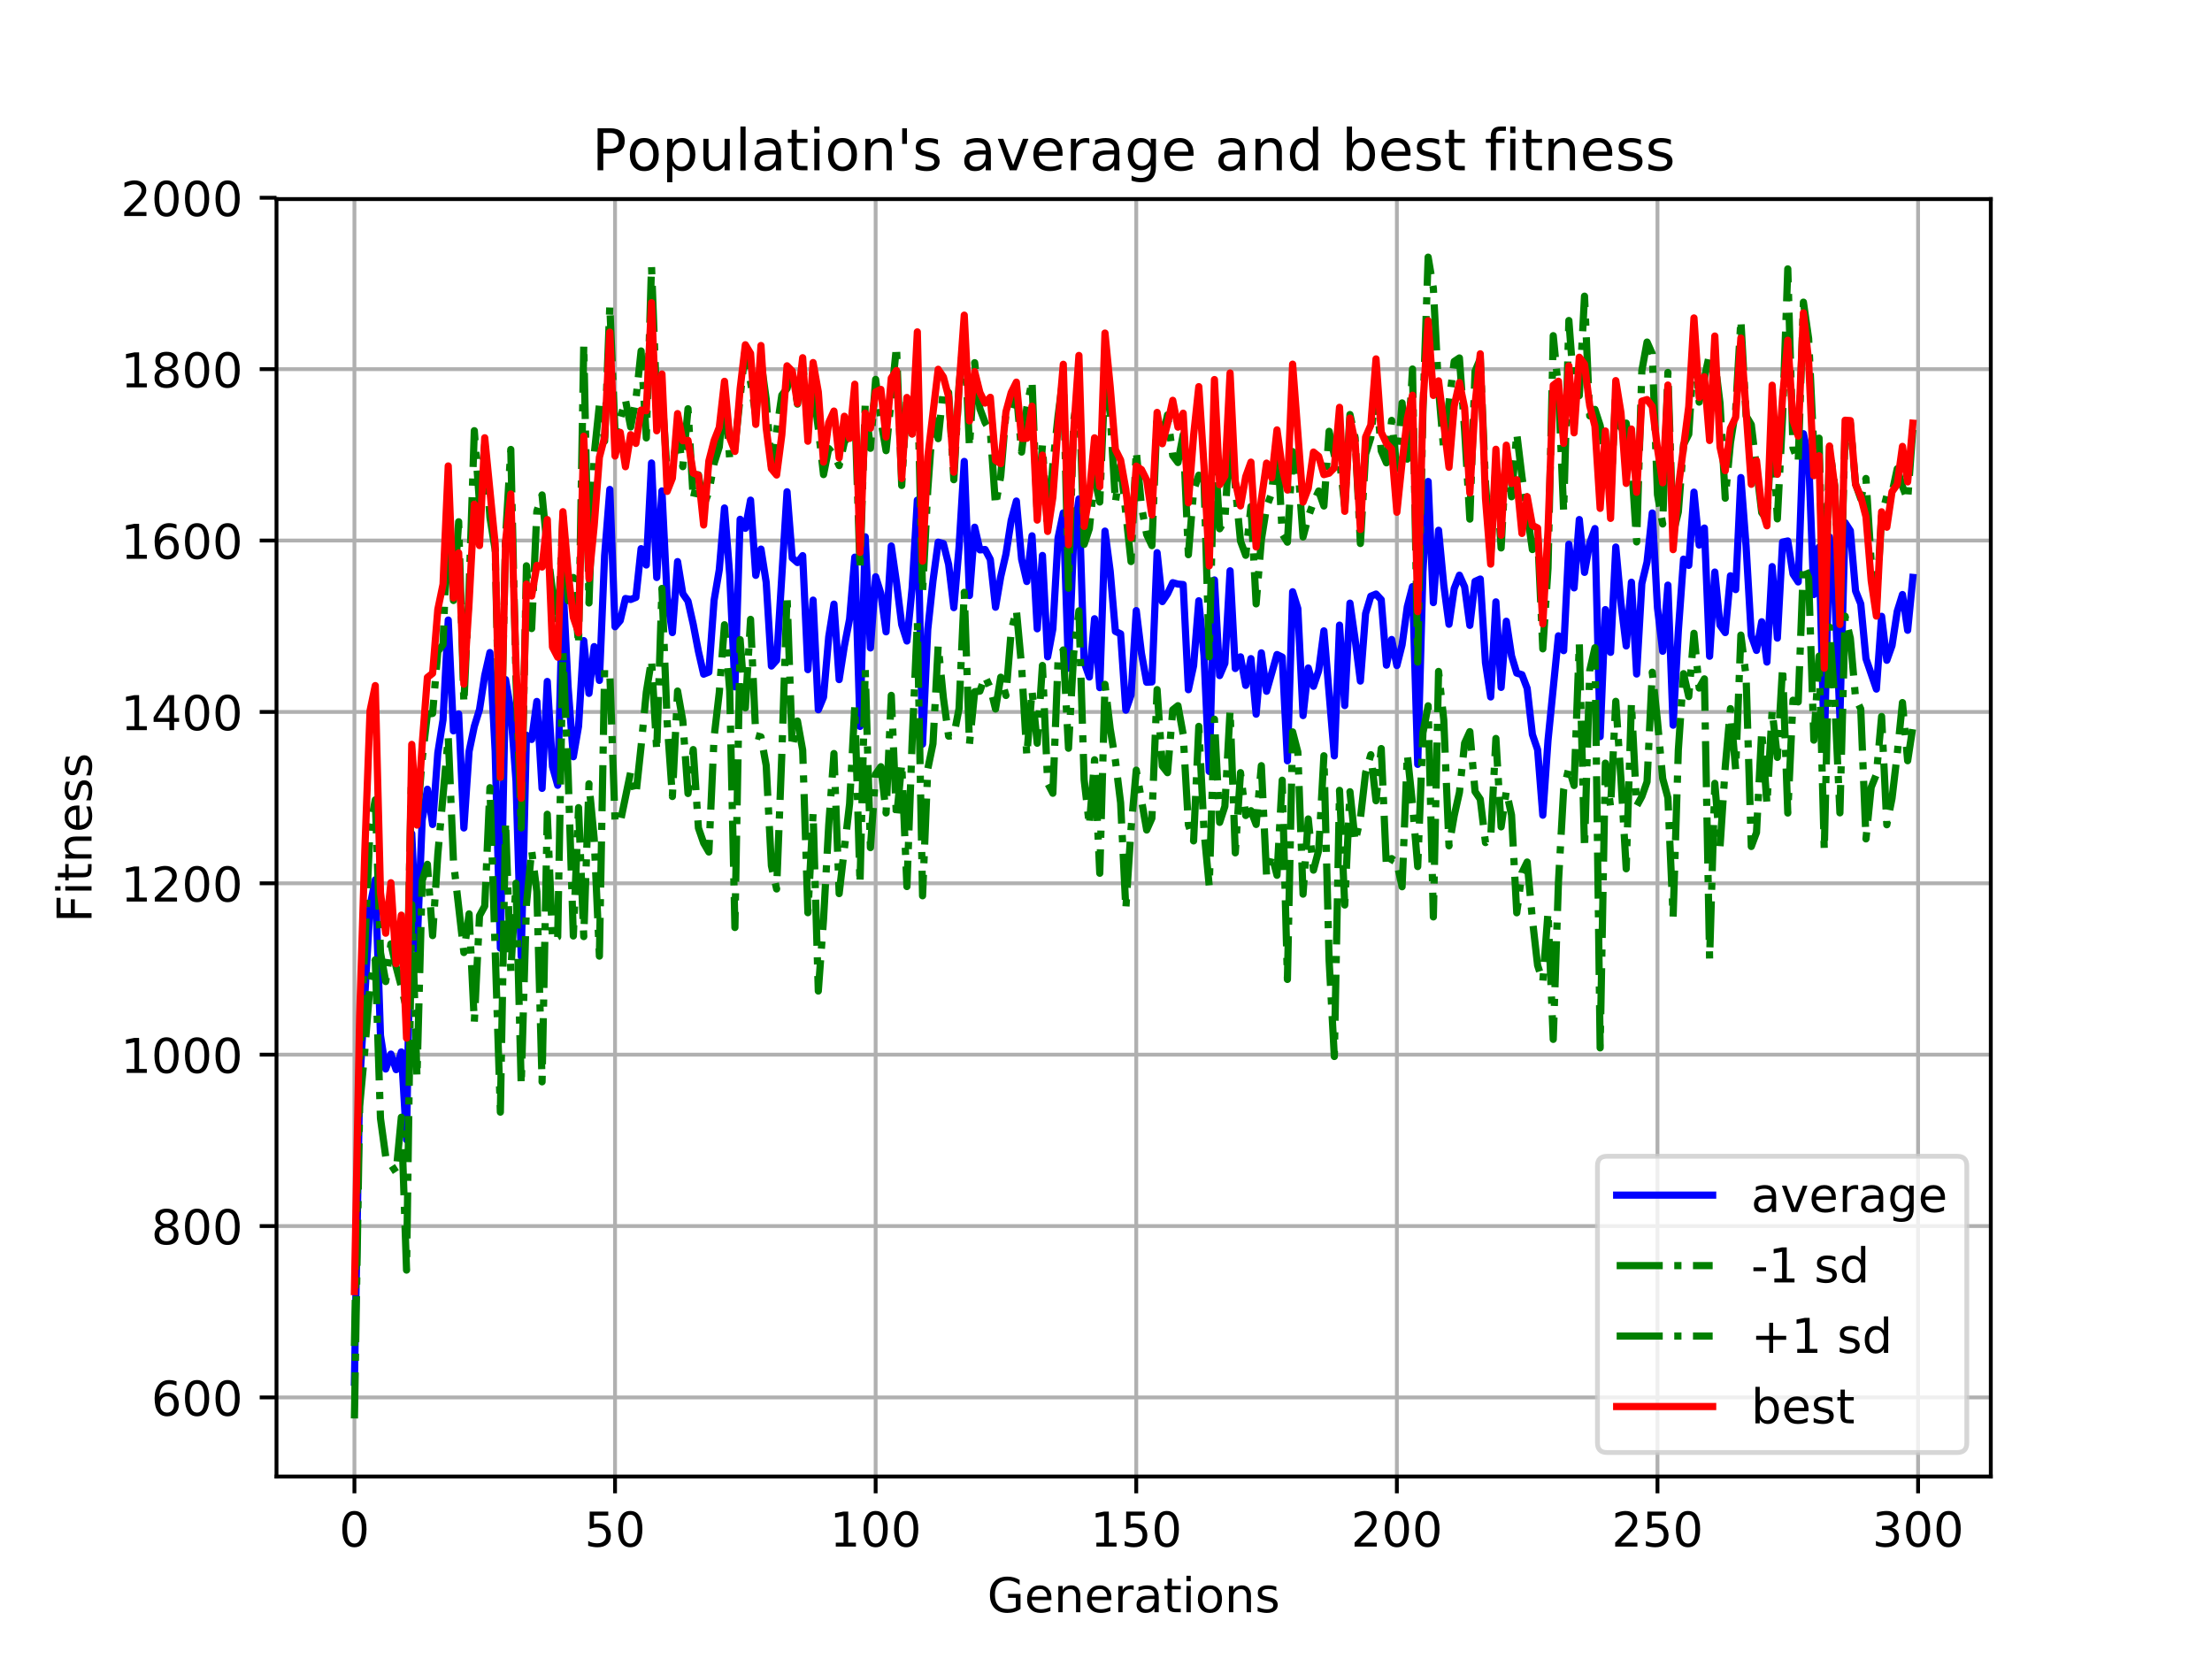 <?xml version="1.0" encoding="utf-8" standalone="no"?>
<!DOCTYPE svg PUBLIC "-//W3C//DTD SVG 1.1//EN"
  "http://www.w3.org/Graphics/SVG/1.1/DTD/svg11.dtd">
<!-- Created with matplotlib (https://matplotlib.org/) -->
<svg height="345.6pt" version="1.1" viewBox="0 0 460.8 345.6" width="460.8pt" xmlns="http://www.w3.org/2000/svg" xmlns:xlink="http://www.w3.org/1999/xlink">
 <defs>
  <style type="text/css">
*{stroke-linecap:butt;stroke-linejoin:round;}
  </style>
 </defs>
 <g id="figure_1">
  <g id="patch_1">
   <path d="M 0 345.6 
L 460.8 345.6 
L 460.8 0 
L 0 0 
z
" style="fill:#ffffff;"/>
  </g>
  <g id="axes_1">
   <g id="patch_2">
    <path d="M 57.6 307.584 
L 414.72 307.584 
L 414.72 41.472 
L 57.6 41.472 
z
" style="fill:#ffffff;"/>
   </g>
   <g id="matplotlib.axis_1">
    <g id="xtick_1">
     <g id="line2d_1">
      <path clip-path="url(#pc155283908)" d="M 73.833 307.584 
L 73.833 41.472 
" style="fill:none;stroke:#b0b0b0;stroke-linecap:square;stroke-width:0.8;"/>
     </g>
     <g id="line2d_2">
      <defs>
       <path d="M 0 0 
L 0 3.5 
" id="m130003d8fe" style="stroke:#000000;stroke-width:0.8;"/>
      </defs>
      <g>
       <use style="stroke:#000000;stroke-width:0.8;" x="73.833" xlink:href="#m130003d8fe" y="307.584"/>
      </g>
     </g>
     <g id="text_1">
      <!-- 0 -->
      <defs>
       <path d="M 31.781 66.406 
Q 24.172 66.406 20.328 58.906 
Q 16.5 51.422 16.5 36.375 
Q 16.5 21.391 20.328 13.891 
Q 24.172 6.391 31.781 6.391 
Q 39.453 6.391 43.281 13.891 
Q 47.125 21.391 47.125 36.375 
Q 47.125 51.422 43.281 58.906 
Q 39.453 66.406 31.781 66.406 
z
M 31.781 74.219 
Q 44.047 74.219 50.516 64.516 
Q 56.984 54.828 56.984 36.375 
Q 56.984 17.969 50.516 8.266 
Q 44.047 -1.422 31.781 -1.422 
Q 19.531 -1.422 13.062 8.266 
Q 6.594 17.969 6.594 36.375 
Q 6.594 54.828 13.062 64.516 
Q 19.531 74.219 31.781 74.219 
z
" id="DejaVuSans-48"/>
      </defs>
      <g transform="translate(70.651 322.182)scale(0.1 -0.1)">
       <use xlink:href="#DejaVuSans-48"/>
      </g>
     </g>
    </g>
    <g id="xtick_2">
     <g id="line2d_3">
      <path clip-path="url(#pc155283908)" d="M 128.123 307.584 
L 128.123 41.472 
" style="fill:none;stroke:#b0b0b0;stroke-linecap:square;stroke-width:0.8;"/>
     </g>
     <g id="line2d_4">
      <g>
       <use style="stroke:#000000;stroke-width:0.8;" x="128.123" xlink:href="#m130003d8fe" y="307.584"/>
      </g>
     </g>
     <g id="text_2">
      <!-- 50 -->
      <defs>
       <path d="M 10.797 72.906 
L 49.516 72.906 
L 49.516 64.594 
L 19.828 64.594 
L 19.828 46.734 
Q 21.969 47.469 24.109 47.828 
Q 26.266 48.188 28.422 48.188 
Q 40.625 48.188 47.75 41.5 
Q 54.891 34.812 54.891 23.391 
Q 54.891 11.625 47.562 5.094 
Q 40.234 -1.422 26.906 -1.422 
Q 22.312 -1.422 17.547 -0.641 
Q 12.797 0.141 7.719 1.703 
L 7.719 11.625 
Q 12.109 9.234 16.797 8.062 
Q 21.484 6.891 26.703 6.891 
Q 35.156 6.891 40.078 11.328 
Q 45.016 15.766 45.016 23.391 
Q 45.016 31 40.078 35.438 
Q 35.156 39.891 26.703 39.891 
Q 22.75 39.891 18.812 39.016 
Q 14.891 38.141 10.797 36.281 
z
" id="DejaVuSans-53"/>
      </defs>
      <g transform="translate(121.76 322.182)scale(0.1 -0.1)">
       <use xlink:href="#DejaVuSans-53"/>
       <use x="63.623" xlink:href="#DejaVuSans-48"/>
      </g>
     </g>
    </g>
    <g id="xtick_3">
     <g id="line2d_5">
      <path clip-path="url(#pc155283908)" d="M 182.413 307.584 
L 182.413 41.472 
" style="fill:none;stroke:#b0b0b0;stroke-linecap:square;stroke-width:0.8;"/>
     </g>
     <g id="line2d_6">
      <g>
       <use style="stroke:#000000;stroke-width:0.8;" x="182.413" xlink:href="#m130003d8fe" y="307.584"/>
      </g>
     </g>
     <g id="text_3">
      <!-- 100 -->
      <defs>
       <path d="M 12.406 8.297 
L 28.516 8.297 
L 28.516 63.922 
L 10.984 60.406 
L 10.984 69.391 
L 28.422 72.906 
L 38.281 72.906 
L 38.281 8.297 
L 54.391 8.297 
L 54.391 0 
L 12.406 0 
z
" id="DejaVuSans-49"/>
      </defs>
      <g transform="translate(172.869 322.182)scale(0.1 -0.1)">
       <use xlink:href="#DejaVuSans-49"/>
       <use x="63.623" xlink:href="#DejaVuSans-48"/>
       <use x="127.246" xlink:href="#DejaVuSans-48"/>
      </g>
     </g>
    </g>
    <g id="xtick_4">
     <g id="line2d_7">
      <path clip-path="url(#pc155283908)" d="M 236.703 307.584 
L 236.703 41.472 
" style="fill:none;stroke:#b0b0b0;stroke-linecap:square;stroke-width:0.8;"/>
     </g>
     <g id="line2d_8">
      <g>
       <use style="stroke:#000000;stroke-width:0.8;" x="236.703" xlink:href="#m130003d8fe" y="307.584"/>
      </g>
     </g>
     <g id="text_4">
      <!-- 150 -->
      <g transform="translate(227.159 322.182)scale(0.1 -0.1)">
       <use xlink:href="#DejaVuSans-49"/>
       <use x="63.623" xlink:href="#DejaVuSans-53"/>
       <use x="127.246" xlink:href="#DejaVuSans-48"/>
      </g>
     </g>
    </g>
    <g id="xtick_5">
     <g id="line2d_9">
      <path clip-path="url(#pc155283908)" d="M 290.993 307.584 
L 290.993 41.472 
" style="fill:none;stroke:#b0b0b0;stroke-linecap:square;stroke-width:0.8;"/>
     </g>
     <g id="line2d_10">
      <g>
       <use style="stroke:#000000;stroke-width:0.8;" x="290.993" xlink:href="#m130003d8fe" y="307.584"/>
      </g>
     </g>
     <g id="text_5">
      <!-- 200 -->
      <defs>
       <path d="M 19.188 8.297 
L 53.609 8.297 
L 53.609 0 
L 7.328 0 
L 7.328 8.297 
Q 12.938 14.109 22.625 23.891 
Q 32.328 33.688 34.812 36.531 
Q 39.547 41.844 41.422 45.531 
Q 43.312 49.219 43.312 52.781 
Q 43.312 58.594 39.234 62.25 
Q 35.156 65.922 28.609 65.922 
Q 23.969 65.922 18.812 64.312 
Q 13.672 62.703 7.812 59.422 
L 7.812 69.391 
Q 13.766 71.781 18.938 73 
Q 24.125 74.219 28.422 74.219 
Q 39.75 74.219 46.484 68.547 
Q 53.219 62.891 53.219 53.422 
Q 53.219 48.922 51.531 44.891 
Q 49.859 40.875 45.406 35.406 
Q 44.188 33.984 37.641 27.219 
Q 31.109 20.453 19.188 8.297 
z
" id="DejaVuSans-50"/>
      </defs>
      <g transform="translate(281.449 322.182)scale(0.1 -0.1)">
       <use xlink:href="#DejaVuSans-50"/>
       <use x="63.623" xlink:href="#DejaVuSans-48"/>
       <use x="127.246" xlink:href="#DejaVuSans-48"/>
      </g>
     </g>
    </g>
    <g id="xtick_6">
     <g id="line2d_11">
      <path clip-path="url(#pc155283908)" d="M 345.283 307.584 
L 345.283 41.472 
" style="fill:none;stroke:#b0b0b0;stroke-linecap:square;stroke-width:0.8;"/>
     </g>
     <g id="line2d_12">
      <g>
       <use style="stroke:#000000;stroke-width:0.8;" x="345.283" xlink:href="#m130003d8fe" y="307.584"/>
      </g>
     </g>
     <g id="text_6">
      <!-- 250 -->
      <g transform="translate(335.739 322.182)scale(0.1 -0.1)">
       <use xlink:href="#DejaVuSans-50"/>
       <use x="63.623" xlink:href="#DejaVuSans-53"/>
       <use x="127.246" xlink:href="#DejaVuSans-48"/>
      </g>
     </g>
    </g>
    <g id="xtick_7">
     <g id="line2d_13">
      <path clip-path="url(#pc155283908)" d="M 399.573 307.584 
L 399.573 41.472 
" style="fill:none;stroke:#b0b0b0;stroke-linecap:square;stroke-width:0.8;"/>
     </g>
     <g id="line2d_14">
      <g>
       <use style="stroke:#000000;stroke-width:0.8;" x="399.573" xlink:href="#m130003d8fe" y="307.584"/>
      </g>
     </g>
     <g id="text_7">
      <!-- 300 -->
      <defs>
       <path d="M 40.578 39.312 
Q 47.656 37.797 51.625 33 
Q 55.609 28.219 55.609 21.188 
Q 55.609 10.406 48.188 4.484 
Q 40.766 -1.422 27.094 -1.422 
Q 22.516 -1.422 17.656 -0.516 
Q 12.797 0.391 7.625 2.203 
L 7.625 11.719 
Q 11.719 9.328 16.594 8.109 
Q 21.484 6.891 26.812 6.891 
Q 36.078 6.891 40.938 10.547 
Q 45.797 14.203 45.797 21.188 
Q 45.797 27.641 41.281 31.266 
Q 36.766 34.906 28.719 34.906 
L 20.219 34.906 
L 20.219 43.016 
L 29.109 43.016 
Q 36.375 43.016 40.234 45.922 
Q 44.094 48.828 44.094 54.297 
Q 44.094 59.906 40.109 62.906 
Q 36.141 65.922 28.719 65.922 
Q 24.656 65.922 20.016 65.031 
Q 15.375 64.156 9.812 62.312 
L 9.812 71.094 
Q 15.438 72.656 20.344 73.438 
Q 25.25 74.219 29.594 74.219 
Q 40.828 74.219 47.359 69.109 
Q 53.906 64.016 53.906 55.328 
Q 53.906 49.266 50.438 45.094 
Q 46.969 40.922 40.578 39.312 
z
" id="DejaVuSans-51"/>
      </defs>
      <g transform="translate(390.029 322.182)scale(0.1 -0.1)">
       <use xlink:href="#DejaVuSans-51"/>
       <use x="63.623" xlink:href="#DejaVuSans-48"/>
       <use x="127.246" xlink:href="#DejaVuSans-48"/>
      </g>
     </g>
    </g>
    <g id="text_8">
     <!-- Generations -->
     <defs>
      <path d="M 59.516 10.406 
L 59.516 29.984 
L 43.406 29.984 
L 43.406 38.094 
L 69.281 38.094 
L 69.281 6.781 
Q 63.578 2.734 56.688 0.656 
Q 49.812 -1.422 42 -1.422 
Q 24.906 -1.422 15.25 8.562 
Q 5.609 18.562 5.609 36.375 
Q 5.609 54.25 15.25 64.234 
Q 24.906 74.219 42 74.219 
Q 49.125 74.219 55.547 72.453 
Q 61.969 70.703 67.391 67.281 
L 67.391 56.781 
Q 61.922 61.422 55.766 63.766 
Q 49.609 66.109 42.828 66.109 
Q 29.438 66.109 22.719 58.641 
Q 16.016 51.172 16.016 36.375 
Q 16.016 21.625 22.719 14.156 
Q 29.438 6.688 42.828 6.688 
Q 48.047 6.688 52.141 7.594 
Q 56.25 8.5 59.516 10.406 
z
" id="DejaVuSans-71"/>
      <path d="M 56.203 29.594 
L 56.203 25.203 
L 14.891 25.203 
Q 15.484 15.922 20.484 11.062 
Q 25.484 6.203 34.422 6.203 
Q 39.594 6.203 44.453 7.469 
Q 49.312 8.734 54.109 11.281 
L 54.109 2.781 
Q 49.266 0.734 44.188 -0.344 
Q 39.109 -1.422 33.891 -1.422 
Q 20.797 -1.422 13.156 6.188 
Q 5.516 13.812 5.516 26.812 
Q 5.516 40.234 12.766 48.109 
Q 20.016 56 32.328 56 
Q 43.359 56 49.781 48.891 
Q 56.203 41.797 56.203 29.594 
z
M 47.219 32.234 
Q 47.125 39.594 43.094 43.984 
Q 39.062 48.391 32.422 48.391 
Q 24.906 48.391 20.391 44.141 
Q 15.875 39.891 15.188 32.172 
z
" id="DejaVuSans-101"/>
      <path d="M 54.891 33.016 
L 54.891 0 
L 45.906 0 
L 45.906 32.719 
Q 45.906 40.484 42.875 44.328 
Q 39.844 48.188 33.797 48.188 
Q 26.516 48.188 22.312 43.547 
Q 18.109 38.922 18.109 30.906 
L 18.109 0 
L 9.078 0 
L 9.078 54.688 
L 18.109 54.688 
L 18.109 46.188 
Q 21.344 51.125 25.703 53.562 
Q 30.078 56 35.797 56 
Q 45.219 56 50.047 50.172 
Q 54.891 44.344 54.891 33.016 
z
" id="DejaVuSans-110"/>
      <path d="M 41.109 46.297 
Q 39.594 47.172 37.812 47.578 
Q 36.031 48 33.891 48 
Q 26.266 48 22.188 43.047 
Q 18.109 38.094 18.109 28.812 
L 18.109 0 
L 9.078 0 
L 9.078 54.688 
L 18.109 54.688 
L 18.109 46.188 
Q 20.953 51.172 25.484 53.578 
Q 30.031 56 36.531 56 
Q 37.453 56 38.578 55.875 
Q 39.703 55.766 41.062 55.516 
z
" id="DejaVuSans-114"/>
      <path d="M 34.281 27.484 
Q 23.391 27.484 19.188 25 
Q 14.984 22.516 14.984 16.5 
Q 14.984 11.719 18.141 8.906 
Q 21.297 6.109 26.703 6.109 
Q 34.188 6.109 38.703 11.406 
Q 43.219 16.703 43.219 25.484 
L 43.219 27.484 
z
M 52.203 31.203 
L 52.203 0 
L 43.219 0 
L 43.219 8.297 
Q 40.141 3.328 35.547 0.953 
Q 30.953 -1.422 24.312 -1.422 
Q 15.922 -1.422 10.953 3.297 
Q 6 8.016 6 15.922 
Q 6 25.141 12.172 29.828 
Q 18.359 34.516 30.609 34.516 
L 43.219 34.516 
L 43.219 35.406 
Q 43.219 41.609 39.141 45 
Q 35.062 48.391 27.688 48.391 
Q 23 48.391 18.547 47.266 
Q 14.109 46.141 10.016 43.891 
L 10.016 52.203 
Q 14.938 54.109 19.578 55.047 
Q 24.219 56 28.609 56 
Q 40.484 56 46.344 49.844 
Q 52.203 43.703 52.203 31.203 
z
" id="DejaVuSans-97"/>
      <path d="M 18.312 70.219 
L 18.312 54.688 
L 36.812 54.688 
L 36.812 47.703 
L 18.312 47.703 
L 18.312 18.016 
Q 18.312 11.328 20.141 9.422 
Q 21.969 7.516 27.594 7.516 
L 36.812 7.516 
L 36.812 0 
L 27.594 0 
Q 17.188 0 13.234 3.875 
Q 9.281 7.766 9.281 18.016 
L 9.281 47.703 
L 2.688 47.703 
L 2.688 54.688 
L 9.281 54.688 
L 9.281 70.219 
z
" id="DejaVuSans-116"/>
      <path d="M 9.422 54.688 
L 18.406 54.688 
L 18.406 0 
L 9.422 0 
z
M 9.422 75.984 
L 18.406 75.984 
L 18.406 64.594 
L 9.422 64.594 
z
" id="DejaVuSans-105"/>
      <path d="M 30.609 48.391 
Q 23.391 48.391 19.188 42.75 
Q 14.984 37.109 14.984 27.297 
Q 14.984 17.484 19.156 11.844 
Q 23.344 6.203 30.609 6.203 
Q 37.797 6.203 41.984 11.859 
Q 46.188 17.531 46.188 27.297 
Q 46.188 37.016 41.984 42.703 
Q 37.797 48.391 30.609 48.391 
z
M 30.609 56 
Q 42.328 56 49.016 48.375 
Q 55.719 40.766 55.719 27.297 
Q 55.719 13.875 49.016 6.219 
Q 42.328 -1.422 30.609 -1.422 
Q 18.844 -1.422 12.172 6.219 
Q 5.516 13.875 5.516 27.297 
Q 5.516 40.766 12.172 48.375 
Q 18.844 56 30.609 56 
z
" id="DejaVuSans-111"/>
      <path d="M 44.281 53.078 
L 44.281 44.578 
Q 40.484 46.531 36.375 47.5 
Q 32.281 48.484 27.875 48.484 
Q 21.188 48.484 17.844 46.438 
Q 14.5 44.391 14.5 40.281 
Q 14.5 37.156 16.891 35.375 
Q 19.281 33.594 26.516 31.984 
L 29.594 31.297 
Q 39.156 29.25 43.188 25.516 
Q 47.219 21.781 47.219 15.094 
Q 47.219 7.469 41.188 3.016 
Q 35.156 -1.422 24.609 -1.422 
Q 20.219 -1.422 15.453 -0.562 
Q 10.688 0.297 5.422 2 
L 5.422 11.281 
Q 10.406 8.688 15.234 7.391 
Q 20.062 6.109 24.812 6.109 
Q 31.156 6.109 34.562 8.281 
Q 37.984 10.453 37.984 14.406 
Q 37.984 18.062 35.516 20.016 
Q 33.062 21.969 24.703 23.781 
L 21.578 24.516 
Q 13.234 26.266 9.516 29.906 
Q 5.812 33.547 5.812 39.891 
Q 5.812 47.609 11.281 51.797 
Q 16.75 56 26.812 56 
Q 31.781 56 36.172 55.266 
Q 40.578 54.547 44.281 53.078 
z
" id="DejaVuSans-115"/>
     </defs>
     <g transform="translate(205.662 335.861)scale(0.1 -0.1)">
      <use xlink:href="#DejaVuSans-71"/>
      <use x="77.49" xlink:href="#DejaVuSans-101"/>
      <use x="139.014" xlink:href="#DejaVuSans-110"/>
      <use x="202.393" xlink:href="#DejaVuSans-101"/>
      <use x="263.916" xlink:href="#DejaVuSans-114"/>
      <use x="305.029" xlink:href="#DejaVuSans-97"/>
      <use x="366.309" xlink:href="#DejaVuSans-116"/>
      <use x="405.518" xlink:href="#DejaVuSans-105"/>
      <use x="433.301" xlink:href="#DejaVuSans-111"/>
      <use x="494.482" xlink:href="#DejaVuSans-110"/>
      <use x="557.861" xlink:href="#DejaVuSans-115"/>
     </g>
    </g>
   </g>
   <g id="matplotlib.axis_2">
    <g id="ytick_1">
     <g id="line2d_15">
      <path clip-path="url(#pc155283908)" d="M 57.6 291.11 
L 414.72 291.11 
" style="fill:none;stroke:#b0b0b0;stroke-linecap:square;stroke-width:0.8;"/>
     </g>
     <g id="line2d_16">
      <defs>
       <path d="M 0 0 
L -3.5 0 
" id="m8fed446133" style="stroke:#000000;stroke-width:0.8;"/>
      </defs>
      <g>
       <use style="stroke:#000000;stroke-width:0.8;" x="57.6" xlink:href="#m8fed446133" y="291.11"/>
      </g>
     </g>
     <g id="text_9">
      <!-- 600 -->
      <defs>
       <path d="M 33.016 40.375 
Q 26.375 40.375 22.484 35.828 
Q 18.609 31.297 18.609 23.391 
Q 18.609 15.531 22.484 10.953 
Q 26.375 6.391 33.016 6.391 
Q 39.656 6.391 43.531 10.953 
Q 47.406 15.531 47.406 23.391 
Q 47.406 31.297 43.531 35.828 
Q 39.656 40.375 33.016 40.375 
z
M 52.594 71.297 
L 52.594 62.312 
Q 48.875 64.062 45.094 64.984 
Q 41.312 65.922 37.594 65.922 
Q 27.828 65.922 22.672 59.328 
Q 17.531 52.734 16.797 39.406 
Q 19.672 43.656 24.016 45.922 
Q 28.375 48.188 33.594 48.188 
Q 44.578 48.188 50.953 41.516 
Q 57.328 34.859 57.328 23.391 
Q 57.328 12.156 50.688 5.359 
Q 44.047 -1.422 33.016 -1.422 
Q 20.359 -1.422 13.672 8.266 
Q 6.984 17.969 6.984 36.375 
Q 6.984 53.656 15.188 63.938 
Q 23.391 74.219 37.203 74.219 
Q 40.922 74.219 44.703 73.484 
Q 48.484 72.75 52.594 71.297 
z
" id="DejaVuSans-54"/>
      </defs>
      <g transform="translate(31.512 294.91)scale(0.1 -0.1)">
       <use xlink:href="#DejaVuSans-54"/>
       <use x="63.623" xlink:href="#DejaVuSans-48"/>
       <use x="127.246" xlink:href="#DejaVuSans-48"/>
      </g>
     </g>
    </g>
    <g id="ytick_2">
     <g id="line2d_17">
      <path clip-path="url(#pc155283908)" d="M 57.6 255.409 
L 414.72 255.409 
" style="fill:none;stroke:#b0b0b0;stroke-linecap:square;stroke-width:0.8;"/>
     </g>
     <g id="line2d_18">
      <g>
       <use style="stroke:#000000;stroke-width:0.8;" x="57.6" xlink:href="#m8fed446133" y="255.409"/>
      </g>
     </g>
     <g id="text_10">
      <!-- 800 -->
      <defs>
       <path d="M 31.781 34.625 
Q 24.75 34.625 20.719 30.859 
Q 16.703 27.094 16.703 20.516 
Q 16.703 13.922 20.719 10.156 
Q 24.75 6.391 31.781 6.391 
Q 38.812 6.391 42.859 10.172 
Q 46.922 13.969 46.922 20.516 
Q 46.922 27.094 42.891 30.859 
Q 38.875 34.625 31.781 34.625 
z
M 21.922 38.812 
Q 15.578 40.375 12.031 44.719 
Q 8.5 49.078 8.5 55.328 
Q 8.5 64.062 14.719 69.141 
Q 20.953 74.219 31.781 74.219 
Q 42.672 74.219 48.875 69.141 
Q 55.078 64.062 55.078 55.328 
Q 55.078 49.078 51.531 44.719 
Q 48 40.375 41.703 38.812 
Q 48.828 37.156 52.797 32.312 
Q 56.781 27.484 56.781 20.516 
Q 56.781 9.906 50.312 4.234 
Q 43.844 -1.422 31.781 -1.422 
Q 19.734 -1.422 13.25 4.234 
Q 6.781 9.906 6.781 20.516 
Q 6.781 27.484 10.781 32.312 
Q 14.797 37.156 21.922 38.812 
z
M 18.312 54.391 
Q 18.312 48.734 21.844 45.562 
Q 25.391 42.391 31.781 42.391 
Q 38.141 42.391 41.719 45.562 
Q 45.312 48.734 45.312 54.391 
Q 45.312 60.062 41.719 63.234 
Q 38.141 66.406 31.781 66.406 
Q 25.391 66.406 21.844 63.234 
Q 18.312 60.062 18.312 54.391 
z
" id="DejaVuSans-56"/>
      </defs>
      <g transform="translate(31.512 259.208)scale(0.1 -0.1)">
       <use xlink:href="#DejaVuSans-56"/>
       <use x="63.623" xlink:href="#DejaVuSans-48"/>
       <use x="127.246" xlink:href="#DejaVuSans-48"/>
      </g>
     </g>
    </g>
    <g id="ytick_3">
     <g id="line2d_19">
      <path clip-path="url(#pc155283908)" d="M 57.6 219.707 
L 414.72 219.707 
" style="fill:none;stroke:#b0b0b0;stroke-linecap:square;stroke-width:0.8;"/>
     </g>
     <g id="line2d_20">
      <g>
       <use style="stroke:#000000;stroke-width:0.8;" x="57.6" xlink:href="#m8fed446133" y="219.707"/>
      </g>
     </g>
     <g id="text_11">
      <!-- 1000 -->
      <g transform="translate(25.15 223.507)scale(0.1 -0.1)">
       <use xlink:href="#DejaVuSans-49"/>
       <use x="63.623" xlink:href="#DejaVuSans-48"/>
       <use x="127.246" xlink:href="#DejaVuSans-48"/>
       <use x="190.869" xlink:href="#DejaVuSans-48"/>
      </g>
     </g>
    </g>
    <g id="ytick_4">
     <g id="line2d_21">
      <path clip-path="url(#pc155283908)" d="M 57.6 184.006 
L 414.72 184.006 
" style="fill:none;stroke:#b0b0b0;stroke-linecap:square;stroke-width:0.8;"/>
     </g>
     <g id="line2d_22">
      <g>
       <use style="stroke:#000000;stroke-width:0.8;" x="57.6" xlink:href="#m8fed446133" y="184.006"/>
      </g>
     </g>
     <g id="text_12">
      <!-- 1200 -->
      <g transform="translate(25.15 187.805)scale(0.1 -0.1)">
       <use xlink:href="#DejaVuSans-49"/>
       <use x="63.623" xlink:href="#DejaVuSans-50"/>
       <use x="127.246" xlink:href="#DejaVuSans-48"/>
       <use x="190.869" xlink:href="#DejaVuSans-48"/>
      </g>
     </g>
    </g>
    <g id="ytick_5">
     <g id="line2d_23">
      <path clip-path="url(#pc155283908)" d="M 57.6 148.305 
L 414.72 148.305 
" style="fill:none;stroke:#b0b0b0;stroke-linecap:square;stroke-width:0.8;"/>
     </g>
     <g id="line2d_24">
      <g>
       <use style="stroke:#000000;stroke-width:0.8;" x="57.6" xlink:href="#m8fed446133" y="148.305"/>
      </g>
     </g>
     <g id="text_13">
      <!-- 1400 -->
      <defs>
       <path d="M 37.797 64.312 
L 12.891 25.391 
L 37.797 25.391 
z
M 35.203 72.906 
L 47.609 72.906 
L 47.609 25.391 
L 58.016 25.391 
L 58.016 17.188 
L 47.609 17.188 
L 47.609 0 
L 37.797 0 
L 37.797 17.188 
L 4.891 17.188 
L 4.891 26.703 
z
" id="DejaVuSans-52"/>
      </defs>
      <g transform="translate(25.15 152.104)scale(0.1 -0.1)">
       <use xlink:href="#DejaVuSans-49"/>
       <use x="63.623" xlink:href="#DejaVuSans-52"/>
       <use x="127.246" xlink:href="#DejaVuSans-48"/>
       <use x="190.869" xlink:href="#DejaVuSans-48"/>
      </g>
     </g>
    </g>
    <g id="ytick_6">
     <g id="line2d_25">
      <path clip-path="url(#pc155283908)" d="M 57.6 112.603 
L 414.72 112.603 
" style="fill:none;stroke:#b0b0b0;stroke-linecap:square;stroke-width:0.8;"/>
     </g>
     <g id="line2d_26">
      <g>
       <use style="stroke:#000000;stroke-width:0.8;" x="57.6" xlink:href="#m8fed446133" y="112.603"/>
      </g>
     </g>
     <g id="text_14">
      <!-- 1600 -->
      <g transform="translate(25.15 116.402)scale(0.1 -0.1)">
       <use xlink:href="#DejaVuSans-49"/>
       <use x="63.623" xlink:href="#DejaVuSans-54"/>
       <use x="127.246" xlink:href="#DejaVuSans-48"/>
       <use x="190.869" xlink:href="#DejaVuSans-48"/>
      </g>
     </g>
    </g>
    <g id="ytick_7">
     <g id="line2d_27">
      <path clip-path="url(#pc155283908)" d="M 57.6 76.902 
L 414.72 76.902 
" style="fill:none;stroke:#b0b0b0;stroke-linecap:square;stroke-width:0.8;"/>
     </g>
     <g id="line2d_28">
      <g>
       <use style="stroke:#000000;stroke-width:0.8;" x="57.6" xlink:href="#m8fed446133" y="76.902"/>
      </g>
     </g>
     <g id="text_15">
      <!-- 1800 -->
      <g transform="translate(25.15 80.701)scale(0.1 -0.1)">
       <use xlink:href="#DejaVuSans-49"/>
       <use x="63.623" xlink:href="#DejaVuSans-56"/>
       <use x="127.246" xlink:href="#DejaVuSans-48"/>
       <use x="190.869" xlink:href="#DejaVuSans-48"/>
      </g>
     </g>
    </g>
    <g id="ytick_8">
     <g id="line2d_29">
      <path clip-path="url(#pc155283908)" d="M 57.6 41.2 
L 414.72 41.2 
" style="fill:none;stroke:#b0b0b0;stroke-linecap:square;stroke-width:0.8;"/>
     </g>
     <g id="line2d_30">
      <g>
       <use style="stroke:#000000;stroke-width:0.8;" x="57.6" xlink:href="#m8fed446133" y="41.2"/>
      </g>
     </g>
     <g id="text_16">
      <!-- 2000 -->
      <g transform="translate(25.15 44.999)scale(0.1 -0.1)">
       <use xlink:href="#DejaVuSans-50"/>
       <use x="63.623" xlink:href="#DejaVuSans-48"/>
       <use x="127.246" xlink:href="#DejaVuSans-48"/>
       <use x="190.869" xlink:href="#DejaVuSans-48"/>
      </g>
     </g>
    </g>
    <g id="text_17">
     <!-- Fitness -->
     <defs>
      <path d="M 9.812 72.906 
L 51.703 72.906 
L 51.703 64.594 
L 19.672 64.594 
L 19.672 43.109 
L 48.578 43.109 
L 48.578 34.812 
L 19.672 34.812 
L 19.672 0 
L 9.812 0 
z
" id="DejaVuSans-70"/>
     </defs>
     <g transform="translate(19.07 192.202)rotate(-90)scale(0.1 -0.1)">
      <use xlink:href="#DejaVuSans-70"/>
      <use x="57.41" xlink:href="#DejaVuSans-105"/>
      <use x="85.193" xlink:href="#DejaVuSans-116"/>
      <use x="124.402" xlink:href="#DejaVuSans-110"/>
      <use x="187.781" xlink:href="#DejaVuSans-101"/>
      <use x="249.305" xlink:href="#DejaVuSans-115"/>
      <use x="301.404" xlink:href="#DejaVuSans-115"/>
     </g>
    </g>
   </g>
   <g id="line2d_31">
    <path clip-path="url(#pc155283908)" d="M 73.833 287.94 
L 74.919 225.954 
L 77.09 188.718 
L 78.176 183.282 
L 79.262 215.706 
L 80.348 222.695 
L 81.433 219.589 
L 82.519 222.827 
L 83.605 219.139 
L 84.691 237.434 
L 85.777 173.66 
L 86.862 197.766 
L 87.948 170.809 
L 89.034 164.41 
L 90.12 171.761 
L 91.206 156.837 
L 92.291 149.958 
L 93.377 129.164 
L 94.463 152.254 
L 95.549 148.726 
L 96.635 172.481 
L 97.72 156.527 
L 98.806 151.324 
L 99.892 147.798 
L 100.978 140.712 
L 102.064 135.934 
L 103.149 156.487 
L 104.235 197.518 
L 105.321 141.569 
L 106.407 147.987 
L 107.493 162.749 
L 108.578 199.245 
L 109.664 153.163 
L 110.75 154.041 
L 111.836 146.122 
L 112.922 164.234 
L 114.007 141.96 
L 115.093 159.694 
L 116.179 163.59 
L 117.265 121.678 
L 118.351 143.178 
L 119.436 157.643 
L 120.522 151.298 
L 121.608 133.454 
L 122.694 144.444 
L 123.78 134.697 
L 124.865 141.746 
L 125.951 115.728 
L 127.037 101.963 
L 128.123 130.562 
L 129.209 129.265 
L 130.294 124.681 
L 131.38 124.884 
L 132.466 124.448 
L 133.552 114.298 
L 134.638 117.704 
L 135.723 96.45 
L 136.809 120.301 
L 137.895 102.267 
L 138.981 124.478 
L 140.067 131.784 
L 141.152 116.992 
L 142.238 123.665 
L 143.324 125.224 
L 144.41 130.038 
L 145.496 135.702 
L 146.581 140.442 
L 147.667 140.007 
L 148.753 125.086 
L 149.839 118.684 
L 150.925 105.82 
L 152.01 119.736 
L 153.096 143.088 
L 154.182 108.183 
L 155.268 110.058 
L 156.354 104.189 
L 157.439 119.855 
L 158.525 114.387 
L 159.611 121.296 
L 160.697 138.747 
L 161.783 137.541 
L 163.954 102.445 
L 165.04 116.24 
L 166.126 117.191 
L 167.212 115.751 
L 168.297 139.502 
L 169.383 125.016 
L 170.469 147.852 
L 171.555 145.223 
L 172.641 132.641 
L 173.726 125.848 
L 174.812 141.574 
L 175.898 134.588 
L 176.984 128.964 
L 178.07 116.065 
L 179.155 151.325 
L 180.241 111.828 
L 181.327 134.984 
L 182.413 120.15 
L 183.499 123.64 
L 184.584 131.618 
L 185.67 113.742 
L 186.756 121.327 
L 187.842 130.116 
L 188.928 133.535 
L 190.013 122.498 
L 191.099 104.192 
L 192.185 155.013 
L 193.271 131.123 
L 194.357 121.008 
L 195.442 112.943 
L 196.528 113.241 
L 197.614 117.568 
L 198.7 126.585 
L 199.786 113.995 
L 200.871 96.122 
L 201.957 124.06 
L 203.043 109.825 
L 204.129 114.55 
L 205.215 114.472 
L 206.3 116.545 
L 207.386 126.493 
L 208.472 120.127 
L 209.558 115.43 
L 210.644 108.44 
L 211.729 104.376 
L 212.815 116.478 
L 213.901 121.14 
L 214.987 111.617 
L 216.073 130.991 
L 217.158 115.709 
L 218.244 136.83 
L 219.33 131.02 
L 220.416 112.038 
L 221.502 106.848 
L 222.587 139.207 
L 223.673 111.854 
L 224.759 103.931 
L 225.845 137.908 
L 226.931 141.035 
L 228.016 128.897 
L 229.102 143.25 
L 230.188 110.639 
L 231.274 118.997 
L 232.36 131.531 
L 233.445 132.035 
L 234.531 147.941 
L 235.617 144.791 
L 236.703 127.197 
L 237.789 136.127 
L 238.875 142.125 
L 239.96 142.06 
L 241.046 115.13 
L 242.132 125.323 
L 243.218 123.701 
L 244.304 121.384 
L 245.389 121.679 
L 246.475 121.767 
L 247.561 143.68 
L 248.647 138.686 
L 249.733 125.152 
L 250.818 136.575 
L 251.904 160.709 
L 252.99 120.813 
L 254.076 140.737 
L 255.162 138.187 
L 256.247 118.907 
L 257.333 139.261 
L 258.419 136.832 
L 259.505 142.781 
L 260.591 137.204 
L 261.676 148.775 
L 262.762 136.002 
L 263.848 144.003 
L 266.02 136.352 
L 267.105 136.88 
L 268.191 158.489 
L 269.277 123.272 
L 270.363 126.772 
L 271.449 149.066 
L 272.534 139.152 
L 273.62 142.965 
L 274.706 139.705 
L 275.792 131.422 
L 277.963 157.466 
L 279.049 130.226 
L 280.135 146.981 
L 281.221 125.646 
L 282.307 133.271 
L 283.392 141.879 
L 284.478 127.815 
L 285.564 124.202 
L 286.65 123.751 
L 287.736 124.93 
L 288.821 138.564 
L 289.907 133.215 
L 290.993 138.649 
L 292.079 134.332 
L 293.165 126.392 
L 294.25 122.201 
L 295.336 159.229 
L 296.422 119.133 
L 297.508 100.299 
L 298.594 125.534 
L 299.679 110.464 
L 300.765 121.905 
L 301.851 130.053 
L 302.937 122.605 
L 304.023 119.823 
L 305.108 122.242 
L 306.194 130.276 
L 307.28 121.112 
L 308.366 120.623 
L 309.452 138.056 
L 310.537 145.191 
L 311.623 125.377 
L 312.709 143.198 
L 313.795 129.416 
L 314.881 136.639 
L 315.966 140.219 
L 317.052 140.552 
L 318.138 143.4 
L 319.224 153.009 
L 320.31 156.171 
L 321.395 169.818 
L 322.481 154.21 
L 324.653 132.452 
L 325.739 135.54 
L 326.824 113.367 
L 327.91 122.467 
L 328.996 108.231 
L 330.082 119.236 
L 331.168 113.17 
L 332.253 110.111 
L 333.339 153.457 
L 334.425 126.99 
L 335.511 135.901 
L 336.597 113.958 
L 337.682 125.742 
L 338.768 134.562 
L 339.854 121.288 
L 340.94 140.411 
L 342.026 121.567 
L 343.111 117.056 
L 344.197 106.863 
L 345.283 126.63 
L 346.369 135.669 
L 347.455 121.887 
L 348.54 151.069 
L 349.626 131.459 
L 350.712 116.476 
L 351.798 117.779 
L 352.884 102.522 
L 353.969 113.552 
L 355.055 110.004 
L 356.141 136.711 
L 357.227 119.171 
L 358.313 130.235 
L 359.398 131.781 
L 360.484 119.942 
L 361.57 122.826 
L 362.656 99.483 
L 363.742 113.795 
L 364.827 132.403 
L 365.913 135.492 
L 366.999 129.524 
L 368.085 137.922 
L 369.171 118.035 
L 370.256 132.935 
L 371.342 112.922 
L 372.428 112.694 
L 373.514 119.58 
L 374.6 121.229 
L 375.685 90.348 
L 376.771 95.417 
L 377.857 123.85 
L 378.943 113.982 
L 380.029 156.178 
L 381.114 111.855 
L 382.2 123.369 
L 383.286 149.447 
L 384.372 108.887 
L 385.458 110.562 
L 386.543 123.092 
L 387.629 125.797 
L 388.715 137.214 
L 390.887 143.551 
L 391.972 128.391 
L 393.058 137.551 
L 394.144 134.486 
L 395.23 127.345 
L 396.316 123.853 
L 397.401 131.296 
L 398.487 120.289 
L 398.487 120.289 
" style="fill:none;stroke:#0000ff;stroke-linecap:square;stroke-width:1.5;"/>
   </g>
   <g id="line2d_32">
    <path clip-path="url(#pc155283908)" d="M 73.833 295.488 
L 74.919 230.469 
L 76.004 218.727 
L 77.09 204.993 
L 78.176 199.942 
L 79.262 232.979 
L 80.348 240.913 
L 82.519 244.245 
L 83.605 232.747 
L 84.691 264.583 
L 85.777 188.424 
L 86.862 224.37 
L 87.948 183.46 
L 89.034 180.054 
L 90.12 194.901 
L 91.206 177.967 
L 93.377 153.522 
L 94.463 179.417 
L 96.635 198.433 
L 97.72 190.375 
L 98.806 212.929 
L 99.892 190.754 
L 100.978 188.747 
L 102.064 164.09 
L 104.235 231.678 
L 105.321 171.23 
L 106.407 202.344 
L 107.493 184.001 
L 108.578 226.018 
L 109.664 188.457 
L 110.75 177.14 
L 111.836 185.745 
L 112.922 225.363 
L 114.007 169.624 
L 115.093 195.802 
L 116.179 195.185 
L 117.265 135.802 
L 118.351 161.227 
L 119.436 194.983 
L 120.522 168.248 
L 121.608 195.108 
L 122.694 163.277 
L 123.78 174.696 
L 124.865 199.178 
L 125.951 139.57 
L 127.037 140.244 
L 128.123 171.041 
L 129.209 171.324 
L 131.38 160.822 
L 132.466 165.605 
L 133.552 155.483 
L 134.638 144.179 
L 135.723 137.458 
L 136.809 156.393 
L 137.895 122.576 
L 138.981 150.443 
L 140.067 165.928 
L 141.152 143.955 
L 142.238 150.115 
L 143.324 165.298 
L 144.41 156.151 
L 145.496 172.485 
L 146.581 175.611 
L 147.667 177.487 
L 148.753 153.61 
L 149.839 144.266 
L 150.925 130.145 
L 152.01 143.894 
L 153.096 193.215 
L 154.182 133.253 
L 155.268 147.467 
L 156.354 129.025 
L 157.439 153.213 
L 158.525 153.507 
L 159.611 159.451 
L 160.697 180.352 
L 161.783 185.188 
L 162.868 157.133 
L 163.954 123.952 
L 165.04 155.701 
L 166.126 150.199 
L 167.212 156.258 
L 168.297 190.135 
L 169.383 169.359 
L 170.469 206.453 
L 171.555 191.579 
L 172.641 171.835 
L 173.726 156.974 
L 174.812 186.156 
L 176.984 167.454 
L 178.07 147.106 
L 179.155 184.095 
L 180.241 139.521 
L 181.327 176.577 
L 182.413 161.264 
L 183.499 159.716 
L 184.584 169.355 
L 185.67 144.855 
L 186.756 170.497 
L 187.842 159.096 
L 188.928 184.685 
L 190.013 154.628 
L 191.099 129.511 
L 192.185 186.608 
L 193.271 160.203 
L 194.357 154.941 
L 195.442 134.505 
L 196.528 145.398 
L 197.614 153.356 
L 198.7 153.235 
L 199.786 147.602 
L 200.871 123.387 
L 201.957 154.988 
L 203.043 144.095 
L 204.129 143.974 
L 205.215 140.923 
L 206.3 143.294 
L 207.386 147.699 
L 208.472 141.073 
L 209.558 144.884 
L 210.644 131.48 
L 211.729 127.071 
L 212.815 138.779 
L 213.901 157.378 
L 214.987 143.892 
L 216.073 154.828 
L 217.158 138.627 
L 218.244 163.14 
L 219.33 165.253 
L 220.416 137.445 
L 221.502 135.399 
L 222.587 155.875 
L 223.673 136.11 
L 224.759 127.25 
L 225.845 162.411 
L 226.931 171.935 
L 228.016 158.274 
L 229.102 181.915 
L 230.188 142.559 
L 231.274 151.798 
L 232.36 158.42 
L 233.445 167.224 
L 234.531 189.326 
L 235.617 172.6 
L 236.703 160.436 
L 238.875 172.904 
L 239.96 170.454 
L 241.046 143.659 
L 242.132 159.579 
L 243.218 160.966 
L 244.304 147.867 
L 245.389 147.009 
L 246.475 152.961 
L 247.561 171.805 
L 248.647 175.176 
L 249.733 151.317 
L 250.818 173.064 
L 251.904 184.585 
L 252.99 149.83 
L 254.076 171.317 
L 255.162 167.978 
L 256.247 148.017 
L 257.333 177.666 
L 258.419 160.951 
L 259.505 169.881 
L 260.591 168.879 
L 261.676 171.747 
L 262.762 159.5 
L 263.848 182.373 
L 264.934 178.018 
L 266.02 182.34 
L 267.105 162.532 
L 268.191 204.032 
L 269.277 152.466 
L 270.363 156.649 
L 271.449 186.27 
L 272.534 170.602 
L 273.62 181.264 
L 274.706 177.128 
L 275.792 157.437 
L 276.878 200.047 
L 277.963 220.087 
L 279.049 164.643 
L 280.135 188.532 
L 281.221 164.933 
L 282.307 175.318 
L 283.392 170.538 
L 284.478 161.003 
L 285.564 157.223 
L 286.65 166.809 
L 287.736 155.939 
L 288.821 180.714 
L 289.907 178.856 
L 290.993 179.713 
L 292.079 184.727 
L 293.165 157.14 
L 294.25 167.523 
L 295.336 180.523 
L 296.422 152.662 
L 297.508 147.031 
L 298.594 191.014 
L 299.679 139.873 
L 300.765 149.964 
L 301.851 176.213 
L 302.937 169.919 
L 304.023 165.077 
L 305.108 154.801 
L 306.194 152.412 
L 307.28 164.89 
L 308.366 166.496 
L 309.452 175.527 
L 310.537 174.617 
L 311.623 153.835 
L 312.709 172.251 
L 313.795 164.784 
L 314.881 169.794 
L 315.966 190.153 
L 317.052 181.804 
L 318.138 179.576 
L 319.224 191.536 
L 320.31 201.092 
L 321.395 204.47 
L 322.481 190.06 
L 323.567 216.521 
L 324.653 183.783 
L 325.739 164.455 
L 326.824 159.968 
L 327.91 163.636 
L 328.996 134.043 
L 330.082 176.777 
L 331.168 139.709 
L 332.253 134.936 
L 333.339 218.289 
L 334.425 158.974 
L 335.511 168.146 
L 336.597 146.1 
L 337.682 162.418 
L 338.768 180.984 
L 339.854 146.398 
L 340.94 167.93 
L 342.026 165.918 
L 343.111 162.855 
L 344.197 140.031 
L 345.283 150.213 
L 346.369 162.182 
L 347.455 166.189 
L 348.54 190.987 
L 349.626 156.262 
L 350.712 140.335 
L 351.798 145.101 
L 352.884 131.927 
L 353.969 143.337 
L 355.055 141.42 
L 356.141 199.716 
L 357.227 163.186 
L 358.313 176.468 
L 359.398 159.778 
L 360.484 147.621 
L 361.57 160.316 
L 362.656 132.301 
L 363.742 140.959 
L 364.827 176.338 
L 365.913 173.428 
L 366.999 152.263 
L 368.085 167.537 
L 369.171 147.997 
L 370.256 157.777 
L 371.342 138.99 
L 372.428 169.371 
L 373.514 145.872 
L 374.6 146.217 
L 375.685 117.754 
L 376.771 120.309 
L 377.857 154.187 
L 378.943 136.684 
L 380.029 177.085 
L 381.114 130.627 
L 382.2 145.592 
L 383.286 169.332 
L 384.372 128.369 
L 385.458 132.956 
L 386.543 145.371 
L 387.629 147.698 
L 388.715 174.755 
L 389.801 164.017 
L 390.887 161.318 
L 391.972 149.254 
L 393.058 171.814 
L 394.144 166.312 
L 395.23 157.035 
L 396.316 146.357 
L 397.401 158.475 
L 398.487 151.398 
L 398.487 151.398 
" style="fill:none;stroke:#008000;stroke-dasharray:9.6,2.4,1.5,2.4;stroke-dashoffset:0;stroke-width:1.5;"/>
   </g>
   <g id="line2d_33">
    <path clip-path="url(#pc155283908)" d="M 73.833 280.393 
L 74.919 221.439 
L 77.09 172.442 
L 78.176 166.623 
L 79.262 198.433 
L 80.348 204.476 
L 81.433 196.634 
L 82.519 201.409 
L 83.605 205.53 
L 84.691 210.286 
L 85.777 158.896 
L 86.862 171.161 
L 87.948 158.157 
L 89.034 148.765 
L 90.12 148.622 
L 91.206 135.708 
L 92.291 134.275 
L 93.377 104.806 
L 94.463 125.091 
L 95.549 108.691 
L 96.635 146.529 
L 97.72 122.679 
L 98.806 89.719 
L 99.892 104.842 
L 100.978 92.677 
L 102.064 107.778 
L 103.149 114.505 
L 104.235 163.358 
L 105.321 111.907 
L 106.407 93.631 
L 107.493 141.497 
L 108.578 172.473 
L 109.664 117.868 
L 110.75 130.942 
L 111.836 106.499 
L 112.922 103.104 
L 114.007 114.296 
L 116.179 131.996 
L 117.265 107.555 
L 118.351 125.13 
L 119.436 120.303 
L 120.522 134.348 
L 121.608 71.801 
L 122.694 125.612 
L 123.78 94.698 
L 124.865 84.315 
L 125.951 91.886 
L 127.037 63.682 
L 128.123 90.083 
L 129.209 87.207 
L 130.294 83.317 
L 131.38 88.946 
L 132.466 83.291 
L 133.552 73.113 
L 134.638 91.228 
L 135.723 55.442 
L 136.809 84.209 
L 137.895 81.959 
L 138.981 98.513 
L 140.067 97.639 
L 141.152 90.028 
L 142.238 97.215 
L 143.324 85.15 
L 144.41 103.925 
L 145.496 98.919 
L 146.581 105.272 
L 147.667 102.526 
L 148.753 96.561 
L 149.839 93.103 
L 150.925 81.496 
L 152.01 95.579 
L 153.096 92.962 
L 155.268 72.649 
L 157.439 86.498 
L 158.525 75.267 
L 159.611 83.141 
L 160.697 97.141 
L 162.868 82.324 
L 163.954 80.938 
L 165.04 76.779 
L 166.126 84.182 
L 167.212 75.245 
L 168.297 88.87 
L 169.383 80.673 
L 170.469 89.251 
L 171.555 98.867 
L 172.641 93.447 
L 173.726 94.722 
L 174.812 96.992 
L 175.898 92.109 
L 176.984 90.473 
L 178.07 85.024 
L 179.155 118.556 
L 180.241 84.135 
L 181.327 93.391 
L 182.413 79.035 
L 183.499 87.563 
L 184.584 93.881 
L 186.756 72.157 
L 187.842 101.135 
L 188.928 82.386 
L 190.013 90.368 
L 191.099 78.873 
L 192.185 123.417 
L 193.271 102.043 
L 194.357 87.076 
L 195.442 91.382 
L 196.528 81.084 
L 197.614 81.779 
L 198.7 99.935 
L 199.786 80.387 
L 200.871 68.856 
L 201.957 93.132 
L 203.043 75.554 
L 204.129 85.125 
L 205.215 88.022 
L 206.3 89.796 
L 207.386 105.288 
L 208.472 99.181 
L 209.558 85.975 
L 210.644 85.401 
L 211.729 81.682 
L 212.815 94.177 
L 213.901 84.903 
L 214.987 79.343 
L 216.073 107.155 
L 217.158 92.79 
L 218.244 110.519 
L 219.33 96.787 
L 220.416 86.63 
L 221.502 78.297 
L 222.587 122.539 
L 223.673 87.598 
L 224.759 80.611 
L 225.845 113.404 
L 226.931 110.135 
L 228.016 99.52 
L 229.102 104.585 
L 230.188 78.718 
L 231.274 86.195 
L 232.36 104.642 
L 233.445 96.847 
L 235.617 116.983 
L 236.703 93.957 
L 237.789 105.531 
L 238.875 111.345 
L 239.96 113.666 
L 241.046 86.602 
L 242.132 91.068 
L 243.218 86.435 
L 244.304 94.901 
L 245.389 96.348 
L 246.475 90.574 
L 247.561 115.555 
L 248.647 102.196 
L 249.733 98.988 
L 250.818 100.086 
L 251.904 136.833 
L 252.99 91.796 
L 254.076 110.157 
L 255.162 108.396 
L 256.247 89.796 
L 258.419 112.714 
L 259.505 115.681 
L 260.591 105.529 
L 261.676 125.802 
L 262.762 112.505 
L 263.848 105.633 
L 264.934 102.685 
L 266.02 90.364 
L 267.105 111.227 
L 268.191 112.946 
L 269.277 94.078 
L 270.363 96.894 
L 271.449 111.862 
L 272.534 107.703 
L 273.62 104.666 
L 274.706 102.283 
L 275.792 105.408 
L 276.878 89.852 
L 277.963 94.844 
L 279.049 95.809 
L 280.135 105.43 
L 281.221 86.359 
L 282.307 91.225 
L 283.392 113.22 
L 284.478 94.626 
L 285.564 91.18 
L 286.65 80.694 
L 287.736 93.92 
L 288.821 96.413 
L 289.907 87.574 
L 290.993 97.585 
L 292.079 83.936 
L 293.165 95.645 
L 294.25 76.878 
L 295.336 137.934 
L 296.422 85.603 
L 297.508 53.568 
L 298.594 60.055 
L 299.679 81.054 
L 300.765 93.846 
L 301.851 83.893 
L 302.937 75.292 
L 304.023 74.57 
L 305.108 89.682 
L 306.194 108.14 
L 307.28 77.334 
L 308.366 74.749 
L 309.452 100.584 
L 310.537 115.766 
L 311.623 96.919 
L 312.709 114.144 
L 313.795 94.047 
L 314.881 103.483 
L 315.966 90.284 
L 317.052 99.301 
L 319.224 114.482 
L 320.31 111.25 
L 321.395 135.166 
L 322.481 118.361 
L 323.567 69.927 
L 324.653 81.12 
L 325.739 106.625 
L 326.824 66.767 
L 327.91 81.298 
L 328.996 82.419 
L 330.082 61.695 
L 331.168 86.631 
L 332.253 85.286 
L 333.339 88.625 
L 334.425 95.007 
L 335.511 103.657 
L 336.597 81.816 
L 337.682 89.067 
L 338.768 88.14 
L 339.854 96.179 
L 340.94 112.893 
L 342.026 77.215 
L 343.111 71.258 
L 344.197 73.696 
L 345.283 103.047 
L 346.369 109.156 
L 347.455 77.586 
L 348.54 111.15 
L 349.626 106.657 
L 350.712 92.617 
L 351.798 90.458 
L 352.884 73.117 
L 353.969 83.768 
L 356.141 73.705 
L 357.227 75.156 
L 358.313 84.002 
L 359.398 103.785 
L 360.484 92.263 
L 361.57 85.335 
L 362.656 66.664 
L 363.742 86.63 
L 364.827 88.468 
L 366.999 106.785 
L 368.085 108.306 
L 369.171 88.073 
L 370.256 108.094 
L 371.342 86.854 
L 372.428 56.016 
L 373.514 93.289 
L 374.6 96.241 
L 375.685 62.942 
L 376.771 70.526 
L 377.857 93.513 
L 378.943 91.279 
L 380.029 135.271 
L 381.114 93.083 
L 382.2 101.146 
L 383.286 129.562 
L 384.372 89.404 
L 385.458 88.167 
L 386.543 100.813 
L 387.629 103.897 
L 388.715 99.674 
L 389.801 117.101 
L 390.887 125.785 
L 391.972 107.528 
L 393.058 103.289 
L 394.144 102.661 
L 395.23 97.655 
L 396.316 101.349 
L 397.401 104.118 
L 398.487 89.18 
L 398.487 89.18 
" style="fill:none;stroke:#008000;stroke-dasharray:9.6,2.4,1.5,2.4;stroke-dashoffset:0;stroke-width:1.5;"/>
   </g>
   <g id="line2d_34">
    <path clip-path="url(#pc155283908)" d="M 73.833 269.061 
L 74.919 211.651 
L 76.004 177.185 
L 77.09 148.05 
L 78.176 142.821 
L 79.262 185.946 
L 80.348 194.405 
L 81.433 183.892 
L 82.519 200.767 
L 83.605 190.641 
L 84.691 216.265 
L 85.777 155.07 
L 86.862 171.881 
L 87.948 155.102 
L 89.034 141.115 
L 90.12 140.264 
L 91.206 126.951 
L 92.291 121.718 
L 93.377 97.066 
L 94.463 124.572 
L 95.549 115.178 
L 96.635 142.527 
L 97.72 125.533 
L 98.806 105.031 
L 99.892 113.645 
L 100.978 91.194 
L 103.149 113.315 
L 104.235 161.929 
L 105.321 112.688 
L 106.407 102.904 
L 107.493 138.455 
L 108.578 166.301 
L 109.664 121.68 
L 110.75 124.161 
L 111.836 117.771 
L 112.922 118.12 
L 114.007 108.233 
L 115.093 134.807 
L 116.179 136.902 
L 117.265 106.597 
L 118.351 119.206 
L 119.436 128.621 
L 120.522 131.835 
L 121.608 90.865 
L 122.694 120.543 
L 123.78 109.533 
L 124.865 95.251 
L 125.951 91.073 
L 127.037 69.185 
L 128.123 95.001 
L 129.209 90.075 
L 130.294 97.225 
L 131.38 90.543 
L 132.466 92.376 
L 133.552 85.434 
L 134.638 85.568 
L 135.723 63.05 
L 136.809 89.744 
L 137.895 77.915 
L 138.981 102.364 
L 140.067 99.611 
L 141.152 86.163 
L 142.238 91.822 
L 143.324 91.736 
L 144.41 98.556 
L 145.496 99.01 
L 146.581 109.362 
L 147.667 96.032 
L 148.753 91.8 
L 149.839 89.034 
L 150.925 79.434 
L 152.01 91.186 
L 153.096 94.047 
L 154.182 80.995 
L 155.268 71.823 
L 156.354 73.623 
L 157.439 88.41 
L 158.525 71.979 
L 159.611 89.138 
L 160.697 97.648 
L 161.783 98.955 
L 162.868 90.599 
L 163.954 76.205 
L 165.04 77.313 
L 166.126 84.028 
L 167.212 74.521 
L 168.297 91.918 
L 169.383 75.526 
L 170.469 81.656 
L 171.555 96.271 
L 172.641 88.051 
L 173.726 85.635 
L 174.812 95.393 
L 175.898 86.713 
L 176.984 91.331 
L 178.07 80.041 
L 179.155 115.087 
L 180.241 86.068 
L 181.327 89.2 
L 182.413 81.653 
L 183.499 81.118 
L 184.584 91.05 
L 185.67 78.767 
L 186.756 77.181 
L 187.842 99.682 
L 188.928 82.8 
L 190.013 90.421 
L 191.099 69.136 
L 192.185 116.905 
L 193.271 95.157 
L 195.442 76.931 
L 196.528 78.545 
L 197.614 82.645 
L 198.7 98.371 
L 199.786 80.678 
L 200.871 65.652 
L 201.957 87.683 
L 203.043 77.418 
L 204.129 81.764 
L 205.215 83.966 
L 206.3 82.763 
L 207.386 95.909 
L 208.472 96.598 
L 209.558 85.78 
L 210.644 81.788 
L 211.729 79.609 
L 212.815 91.333 
L 213.901 91.311 
L 214.987 84.615 
L 216.073 108.345 
L 217.158 94.808 
L 218.244 110.709 
L 219.33 103.585 
L 220.416 88.666 
L 221.502 75.888 
L 222.587 113.488 
L 223.673 89.767 
L 224.759 74.048 
L 225.845 109.662 
L 226.931 102.867 
L 228.016 91.206 
L 229.102 101.391 
L 230.188 69.381 
L 231.274 80.531 
L 232.36 93.649 
L 233.445 95.844 
L 234.531 101.941 
L 235.617 112.042 
L 236.703 97.102 
L 237.789 97.834 
L 238.875 100.008 
L 239.96 107.276 
L 241.046 85.912 
L 242.132 92.44 
L 243.218 88.302 
L 244.304 83.394 
L 245.389 88.981 
L 246.475 86.076 
L 247.561 104.742 
L 248.647 90.703 
L 249.733 80.545 
L 250.818 97.023 
L 251.904 117.886 
L 252.99 79.07 
L 254.076 100.981 
L 255.162 99.177 
L 256.247 77.699 
L 257.333 100.251 
L 258.419 105.387 
L 259.505 99.289 
L 260.591 96.271 
L 261.676 113.945 
L 262.762 104.045 
L 263.848 96.474 
L 264.934 99.532 
L 266.02 89.555 
L 267.105 97.472 
L 268.191 102.081 
L 269.277 75.864 
L 271.449 104.596 
L 272.534 101.727 
L 273.62 94.175 
L 274.706 95.064 
L 275.792 98.877 
L 276.878 98.576 
L 277.963 97.465 
L 279.049 84.854 
L 280.135 106.521 
L 281.221 87.09 
L 282.307 92.141 
L 283.392 110.308 
L 284.478 91.05 
L 285.564 88.555 
L 286.65 74.763 
L 287.736 90.048 
L 288.821 92.361 
L 289.907 93.547 
L 290.993 106.712 
L 292.079 96.276 
L 293.165 87.224 
L 294.25 82.335 
L 295.336 127.416 
L 296.422 84.381 
L 297.508 66.815 
L 298.594 82.375 
L 299.679 79.341 
L 301.851 97.344 
L 302.937 84.577 
L 304.023 79.68 
L 305.108 84.943 
L 306.194 102.709 
L 307.28 84.273 
L 308.366 73.706 
L 309.452 103.824 
L 310.537 117.518 
L 311.623 93.59 
L 312.709 111.514 
L 313.795 92.737 
L 314.881 100.731 
L 315.966 99.935 
L 317.052 111.126 
L 318.138 103.458 
L 319.224 109.443 
L 320.31 109.988 
L 321.395 129.981 
L 322.481 110.461 
L 323.567 80.249 
L 324.653 79.416 
L 325.739 92.366 
L 326.824 76.212 
L 327.91 90.166 
L 328.996 74.42 
L 330.082 75.859 
L 331.168 84.492 
L 332.253 88.765 
L 333.339 105.907 
L 334.425 89.782 
L 335.511 107.986 
L 336.597 79.285 
L 337.682 86.009 
L 338.768 100.703 
L 339.854 89.38 
L 340.94 102.564 
L 342.026 83.57 
L 343.111 83.239 
L 344.197 84.68 
L 345.283 93.426 
L 346.369 100.586 
L 347.455 80.211 
L 348.54 114.503 
L 349.626 101.598 
L 351.798 84.688 
L 352.884 66.232 
L 353.969 82.804 
L 355.055 78.479 
L 356.141 91.761 
L 357.227 70.001 
L 358.313 93.125 
L 359.398 98.055 
L 360.484 89.245 
L 361.57 86.95 
L 362.656 70.429 
L 364.827 100.892 
L 365.913 95.943 
L 366.999 105.869 
L 368.085 109.536 
L 369.171 80.248 
L 370.256 98.799 
L 371.342 82.733 
L 372.428 70.879 
L 373.514 87.596 
L 374.6 90.852 
L 375.685 65.167 
L 376.771 75.285 
L 377.857 99.089 
L 378.943 94.926 
L 380.029 139.204 
L 381.114 92.908 
L 382.2 101.309 
L 383.286 130.094 
L 384.372 87.543 
L 385.458 87.616 
L 386.543 100.918 
L 387.629 103.47 
L 388.715 107.64 
L 389.801 120.935 
L 390.887 128.344 
L 391.972 106.615 
L 393.058 109.828 
L 394.144 102.436 
L 395.23 100.898 
L 396.316 92.993 
L 397.401 100.388 
L 398.487 88.157 
L 398.487 88.157 
" style="fill:none;stroke:#ff0000;stroke-linecap:square;stroke-width:1.5;"/>
   </g>
   <g id="patch_3">
    <path d="M 57.6 307.584 
L 57.6 41.472 
" style="fill:none;stroke:#000000;stroke-linecap:square;stroke-linejoin:miter;stroke-width:0.8;"/>
   </g>
   <g id="patch_4">
    <path d="M 414.72 307.584 
L 414.72 41.472 
" style="fill:none;stroke:#000000;stroke-linecap:square;stroke-linejoin:miter;stroke-width:0.8;"/>
   </g>
   <g id="patch_5">
    <path d="M 57.6 307.584 
L 414.72 307.584 
" style="fill:none;stroke:#000000;stroke-linecap:square;stroke-linejoin:miter;stroke-width:0.8;"/>
   </g>
   <g id="patch_6">
    <path d="M 57.6 41.472 
L 414.72 41.472 
" style="fill:none;stroke:#000000;stroke-linecap:square;stroke-linejoin:miter;stroke-width:0.8;"/>
   </g>
   <g id="text_18">
    <!-- Population's average and best fitness -->
    <defs>
     <path d="M 19.672 64.797 
L 19.672 37.406 
L 32.078 37.406 
Q 38.969 37.406 42.719 40.969 
Q 46.484 44.531 46.484 51.125 
Q 46.484 57.672 42.719 61.234 
Q 38.969 64.797 32.078 64.797 
z
M 9.812 72.906 
L 32.078 72.906 
Q 44.344 72.906 50.609 67.359 
Q 56.891 61.812 56.891 51.125 
Q 56.891 40.328 50.609 34.812 
Q 44.344 29.297 32.078 29.297 
L 19.672 29.297 
L 19.672 0 
L 9.812 0 
z
" id="DejaVuSans-80"/>
     <path d="M 18.109 8.203 
L 18.109 -20.797 
L 9.078 -20.797 
L 9.078 54.688 
L 18.109 54.688 
L 18.109 46.391 
Q 20.953 51.266 25.266 53.625 
Q 29.594 56 35.594 56 
Q 45.562 56 51.781 48.094 
Q 58.016 40.188 58.016 27.297 
Q 58.016 14.406 51.781 6.484 
Q 45.562 -1.422 35.594 -1.422 
Q 29.594 -1.422 25.266 0.953 
Q 20.953 3.328 18.109 8.203 
z
M 48.688 27.297 
Q 48.688 37.203 44.609 42.844 
Q 40.531 48.484 33.406 48.484 
Q 26.266 48.484 22.188 42.844 
Q 18.109 37.203 18.109 27.297 
Q 18.109 17.391 22.188 11.75 
Q 26.266 6.109 33.406 6.109 
Q 40.531 6.109 44.609 11.75 
Q 48.688 17.391 48.688 27.297 
z
" id="DejaVuSans-112"/>
     <path d="M 8.5 21.578 
L 8.5 54.688 
L 17.484 54.688 
L 17.484 21.922 
Q 17.484 14.156 20.5 10.266 
Q 23.531 6.391 29.594 6.391 
Q 36.859 6.391 41.078 11.031 
Q 45.312 15.672 45.312 23.688 
L 45.312 54.688 
L 54.297 54.688 
L 54.297 0 
L 45.312 0 
L 45.312 8.406 
Q 42.047 3.422 37.719 1 
Q 33.406 -1.422 27.688 -1.422 
Q 18.266 -1.422 13.375 4.438 
Q 8.5 10.297 8.5 21.578 
z
M 31.109 56 
z
" id="DejaVuSans-117"/>
     <path d="M 9.422 75.984 
L 18.406 75.984 
L 18.406 0 
L 9.422 0 
z
" id="DejaVuSans-108"/>
     <path d="M 17.922 72.906 
L 17.922 45.797 
L 9.625 45.797 
L 9.625 72.906 
z
" id="DejaVuSans-39"/>
     <path id="DejaVuSans-32"/>
     <path d="M 2.984 54.688 
L 12.5 54.688 
L 29.594 8.797 
L 46.688 54.688 
L 56.203 54.688 
L 35.688 0 
L 23.484 0 
z
" id="DejaVuSans-118"/>
     <path d="M 45.406 27.984 
Q 45.406 37.75 41.375 43.109 
Q 37.359 48.484 30.078 48.484 
Q 22.859 48.484 18.828 43.109 
Q 14.797 37.75 14.797 27.984 
Q 14.797 18.266 18.828 12.891 
Q 22.859 7.516 30.078 7.516 
Q 37.359 7.516 41.375 12.891 
Q 45.406 18.266 45.406 27.984 
z
M 54.391 6.781 
Q 54.391 -7.172 48.188 -13.984 
Q 42 -20.797 29.203 -20.797 
Q 24.469 -20.797 20.266 -20.094 
Q 16.062 -19.391 12.109 -17.922 
L 12.109 -9.188 
Q 16.062 -11.328 19.922 -12.344 
Q 23.781 -13.375 27.781 -13.375 
Q 36.625 -13.375 41.016 -8.766 
Q 45.406 -4.156 45.406 5.172 
L 45.406 9.625 
Q 42.625 4.781 38.281 2.391 
Q 33.938 0 27.875 0 
Q 17.828 0 11.672 7.656 
Q 5.516 15.328 5.516 27.984 
Q 5.516 40.672 11.672 48.328 
Q 17.828 56 27.875 56 
Q 33.938 56 38.281 53.609 
Q 42.625 51.219 45.406 46.391 
L 45.406 54.688 
L 54.391 54.688 
z
" id="DejaVuSans-103"/>
     <path d="M 45.406 46.391 
L 45.406 75.984 
L 54.391 75.984 
L 54.391 0 
L 45.406 0 
L 45.406 8.203 
Q 42.578 3.328 38.25 0.953 
Q 33.938 -1.422 27.875 -1.422 
Q 17.969 -1.422 11.734 6.484 
Q 5.516 14.406 5.516 27.297 
Q 5.516 40.188 11.734 48.094 
Q 17.969 56 27.875 56 
Q 33.938 56 38.25 53.625 
Q 42.578 51.266 45.406 46.391 
z
M 14.797 27.297 
Q 14.797 17.391 18.875 11.75 
Q 22.953 6.109 30.078 6.109 
Q 37.203 6.109 41.297 11.75 
Q 45.406 17.391 45.406 27.297 
Q 45.406 37.203 41.297 42.844 
Q 37.203 48.484 30.078 48.484 
Q 22.953 48.484 18.875 42.844 
Q 14.797 37.203 14.797 27.297 
z
" id="DejaVuSans-100"/>
     <path d="M 48.688 27.297 
Q 48.688 37.203 44.609 42.844 
Q 40.531 48.484 33.406 48.484 
Q 26.266 48.484 22.188 42.844 
Q 18.109 37.203 18.109 27.297 
Q 18.109 17.391 22.188 11.75 
Q 26.266 6.109 33.406 6.109 
Q 40.531 6.109 44.609 11.75 
Q 48.688 17.391 48.688 27.297 
z
M 18.109 46.391 
Q 20.953 51.266 25.266 53.625 
Q 29.594 56 35.594 56 
Q 45.562 56 51.781 48.094 
Q 58.016 40.188 58.016 27.297 
Q 58.016 14.406 51.781 6.484 
Q 45.562 -1.422 35.594 -1.422 
Q 29.594 -1.422 25.266 0.953 
Q 20.953 3.328 18.109 8.203 
L 18.109 0 
L 9.078 0 
L 9.078 75.984 
L 18.109 75.984 
z
" id="DejaVuSans-98"/>
     <path d="M 37.109 75.984 
L 37.109 68.5 
L 28.516 68.5 
Q 23.688 68.5 21.797 66.547 
Q 19.922 64.594 19.922 59.516 
L 19.922 54.688 
L 34.719 54.688 
L 34.719 47.703 
L 19.922 47.703 
L 19.922 0 
L 10.891 0 
L 10.891 47.703 
L 2.297 47.703 
L 2.297 54.688 
L 10.891 54.688 
L 10.891 58.5 
Q 10.891 67.625 15.141 71.797 
Q 19.391 75.984 28.609 75.984 
z
" id="DejaVuSans-102"/>
    </defs>
    <g transform="translate(123.315 35.472)scale(0.12 -0.12)">
     <use xlink:href="#DejaVuSans-80"/>
     <use x="60.256" xlink:href="#DejaVuSans-111"/>
     <use x="121.438" xlink:href="#DejaVuSans-112"/>
     <use x="184.914" xlink:href="#DejaVuSans-117"/>
     <use x="248.293" xlink:href="#DejaVuSans-108"/>
     <use x="276.076" xlink:href="#DejaVuSans-97"/>
     <use x="337.355" xlink:href="#DejaVuSans-116"/>
     <use x="376.564" xlink:href="#DejaVuSans-105"/>
     <use x="404.348" xlink:href="#DejaVuSans-111"/>
     <use x="465.529" xlink:href="#DejaVuSans-110"/>
     <use x="528.908" xlink:href="#DejaVuSans-39"/>
     <use x="556.398" xlink:href="#DejaVuSans-115"/>
     <use x="608.498" xlink:href="#DejaVuSans-32"/>
     <use x="640.285" xlink:href="#DejaVuSans-97"/>
     <use x="701.564" xlink:href="#DejaVuSans-118"/>
     <use x="760.744" xlink:href="#DejaVuSans-101"/>
     <use x="822.268" xlink:href="#DejaVuSans-114"/>
     <use x="863.381" xlink:href="#DejaVuSans-97"/>
     <use x="924.66" xlink:href="#DejaVuSans-103"/>
     <use x="988.137" xlink:href="#DejaVuSans-101"/>
     <use x="1049.66" xlink:href="#DejaVuSans-32"/>
     <use x="1081.447" xlink:href="#DejaVuSans-97"/>
     <use x="1142.727" xlink:href="#DejaVuSans-110"/>
     <use x="1206.105" xlink:href="#DejaVuSans-100"/>
     <use x="1269.582" xlink:href="#DejaVuSans-32"/>
     <use x="1301.369" xlink:href="#DejaVuSans-98"/>
     <use x="1364.846" xlink:href="#DejaVuSans-101"/>
     <use x="1426.369" xlink:href="#DejaVuSans-115"/>
     <use x="1478.469" xlink:href="#DejaVuSans-116"/>
     <use x="1517.678" xlink:href="#DejaVuSans-32"/>
     <use x="1549.465" xlink:href="#DejaVuSans-102"/>
     <use x="1584.67" xlink:href="#DejaVuSans-105"/>
     <use x="1612.453" xlink:href="#DejaVuSans-116"/>
     <use x="1651.662" xlink:href="#DejaVuSans-110"/>
     <use x="1715.041" xlink:href="#DejaVuSans-101"/>
     <use x="1776.564" xlink:href="#DejaVuSans-115"/>
     <use x="1828.664" xlink:href="#DejaVuSans-115"/>
    </g>
   </g>
   <g id="legend_1">
    <g id="patch_7">
     <path d="M 334.779 302.584 
L 407.72 302.584 
Q 409.72 302.584 409.72 300.584 
L 409.72 242.871 
Q 409.72 240.871 407.72 240.871 
L 334.779 240.871 
Q 332.779 240.871 332.779 242.871 
L 332.779 300.584 
Q 332.779 302.584 334.779 302.584 
z
" style="fill:#ffffff;opacity:0.8;stroke:#cccccc;stroke-linejoin:miter;"/>
    </g>
    <g id="line2d_35">
     <path d="M 336.779 248.97 
L 356.779 248.97 
" style="fill:none;stroke:#0000ff;stroke-linecap:square;stroke-width:1.5;"/>
    </g>
    <g id="line2d_36"/>
    <g id="text_19">
     <!-- average -->
     <g transform="translate(364.779 252.47)scale(0.1 -0.1)">
      <use xlink:href="#DejaVuSans-97"/>
      <use x="61.279" xlink:href="#DejaVuSans-118"/>
      <use x="120.459" xlink:href="#DejaVuSans-101"/>
      <use x="181.982" xlink:href="#DejaVuSans-114"/>
      <use x="223.096" xlink:href="#DejaVuSans-97"/>
      <use x="284.375" xlink:href="#DejaVuSans-103"/>
      <use x="347.852" xlink:href="#DejaVuSans-101"/>
     </g>
    </g>
    <g id="line2d_37">
     <path d="M 336.779 263.648 
L 356.779 263.648 
" style="fill:none;stroke:#008000;stroke-dasharray:9.6,2.4,1.5,2.4;stroke-dashoffset:0;stroke-width:1.5;"/>
    </g>
    <g id="line2d_38"/>
    <g id="text_20">
     <!-- -1 sd -->
     <defs>
      <path d="M 4.891 31.391 
L 31.203 31.391 
L 31.203 23.391 
L 4.891 23.391 
z
" id="DejaVuSans-45"/>
     </defs>
     <g transform="translate(364.779 267.148)scale(0.1 -0.1)">
      <use xlink:href="#DejaVuSans-45"/>
      <use x="36.084" xlink:href="#DejaVuSans-49"/>
      <use x="99.707" xlink:href="#DejaVuSans-32"/>
      <use x="131.494" xlink:href="#DejaVuSans-115"/>
      <use x="183.594" xlink:href="#DejaVuSans-100"/>
     </g>
    </g>
    <g id="line2d_39">
     <path d="M 336.779 278.326 
L 356.779 278.326 
" style="fill:none;stroke:#008000;stroke-dasharray:9.6,2.4,1.5,2.4;stroke-dashoffset:0;stroke-width:1.5;"/>
    </g>
    <g id="line2d_40"/>
    <g id="text_21">
     <!-- +1 sd -->
     <defs>
      <path d="M 46 62.703 
L 46 35.5 
L 73.188 35.5 
L 73.188 27.203 
L 46 27.203 
L 46 0 
L 37.797 0 
L 37.797 27.203 
L 10.594 27.203 
L 10.594 35.5 
L 37.797 35.5 
L 37.797 62.703 
z
" id="DejaVuSans-43"/>
     </defs>
     <g transform="translate(364.779 281.826)scale(0.1 -0.1)">
      <use xlink:href="#DejaVuSans-43"/>
      <use x="83.789" xlink:href="#DejaVuSans-49"/>
      <use x="147.412" xlink:href="#DejaVuSans-32"/>
      <use x="179.199" xlink:href="#DejaVuSans-115"/>
      <use x="231.299" xlink:href="#DejaVuSans-100"/>
     </g>
    </g>
    <g id="line2d_41">
     <path d="M 336.779 293.004 
L 356.779 293.004 
" style="fill:none;stroke:#ff0000;stroke-linecap:square;stroke-width:1.5;"/>
    </g>
    <g id="line2d_42"/>
    <g id="text_22">
     <!-- best -->
     <g transform="translate(364.779 296.504)scale(0.1 -0.1)">
      <use xlink:href="#DejaVuSans-98"/>
      <use x="63.477" xlink:href="#DejaVuSans-101"/>
      <use x="125" xlink:href="#DejaVuSans-115"/>
      <use x="177.1" xlink:href="#DejaVuSans-116"/>
     </g>
    </g>
   </g>
  </g>
 </g>
 <defs>
  <clipPath id="pc155283908">
   <rect height="266.112" width="357.12" x="57.6" y="41.472"/>
  </clipPath>
 </defs>
</svg>
